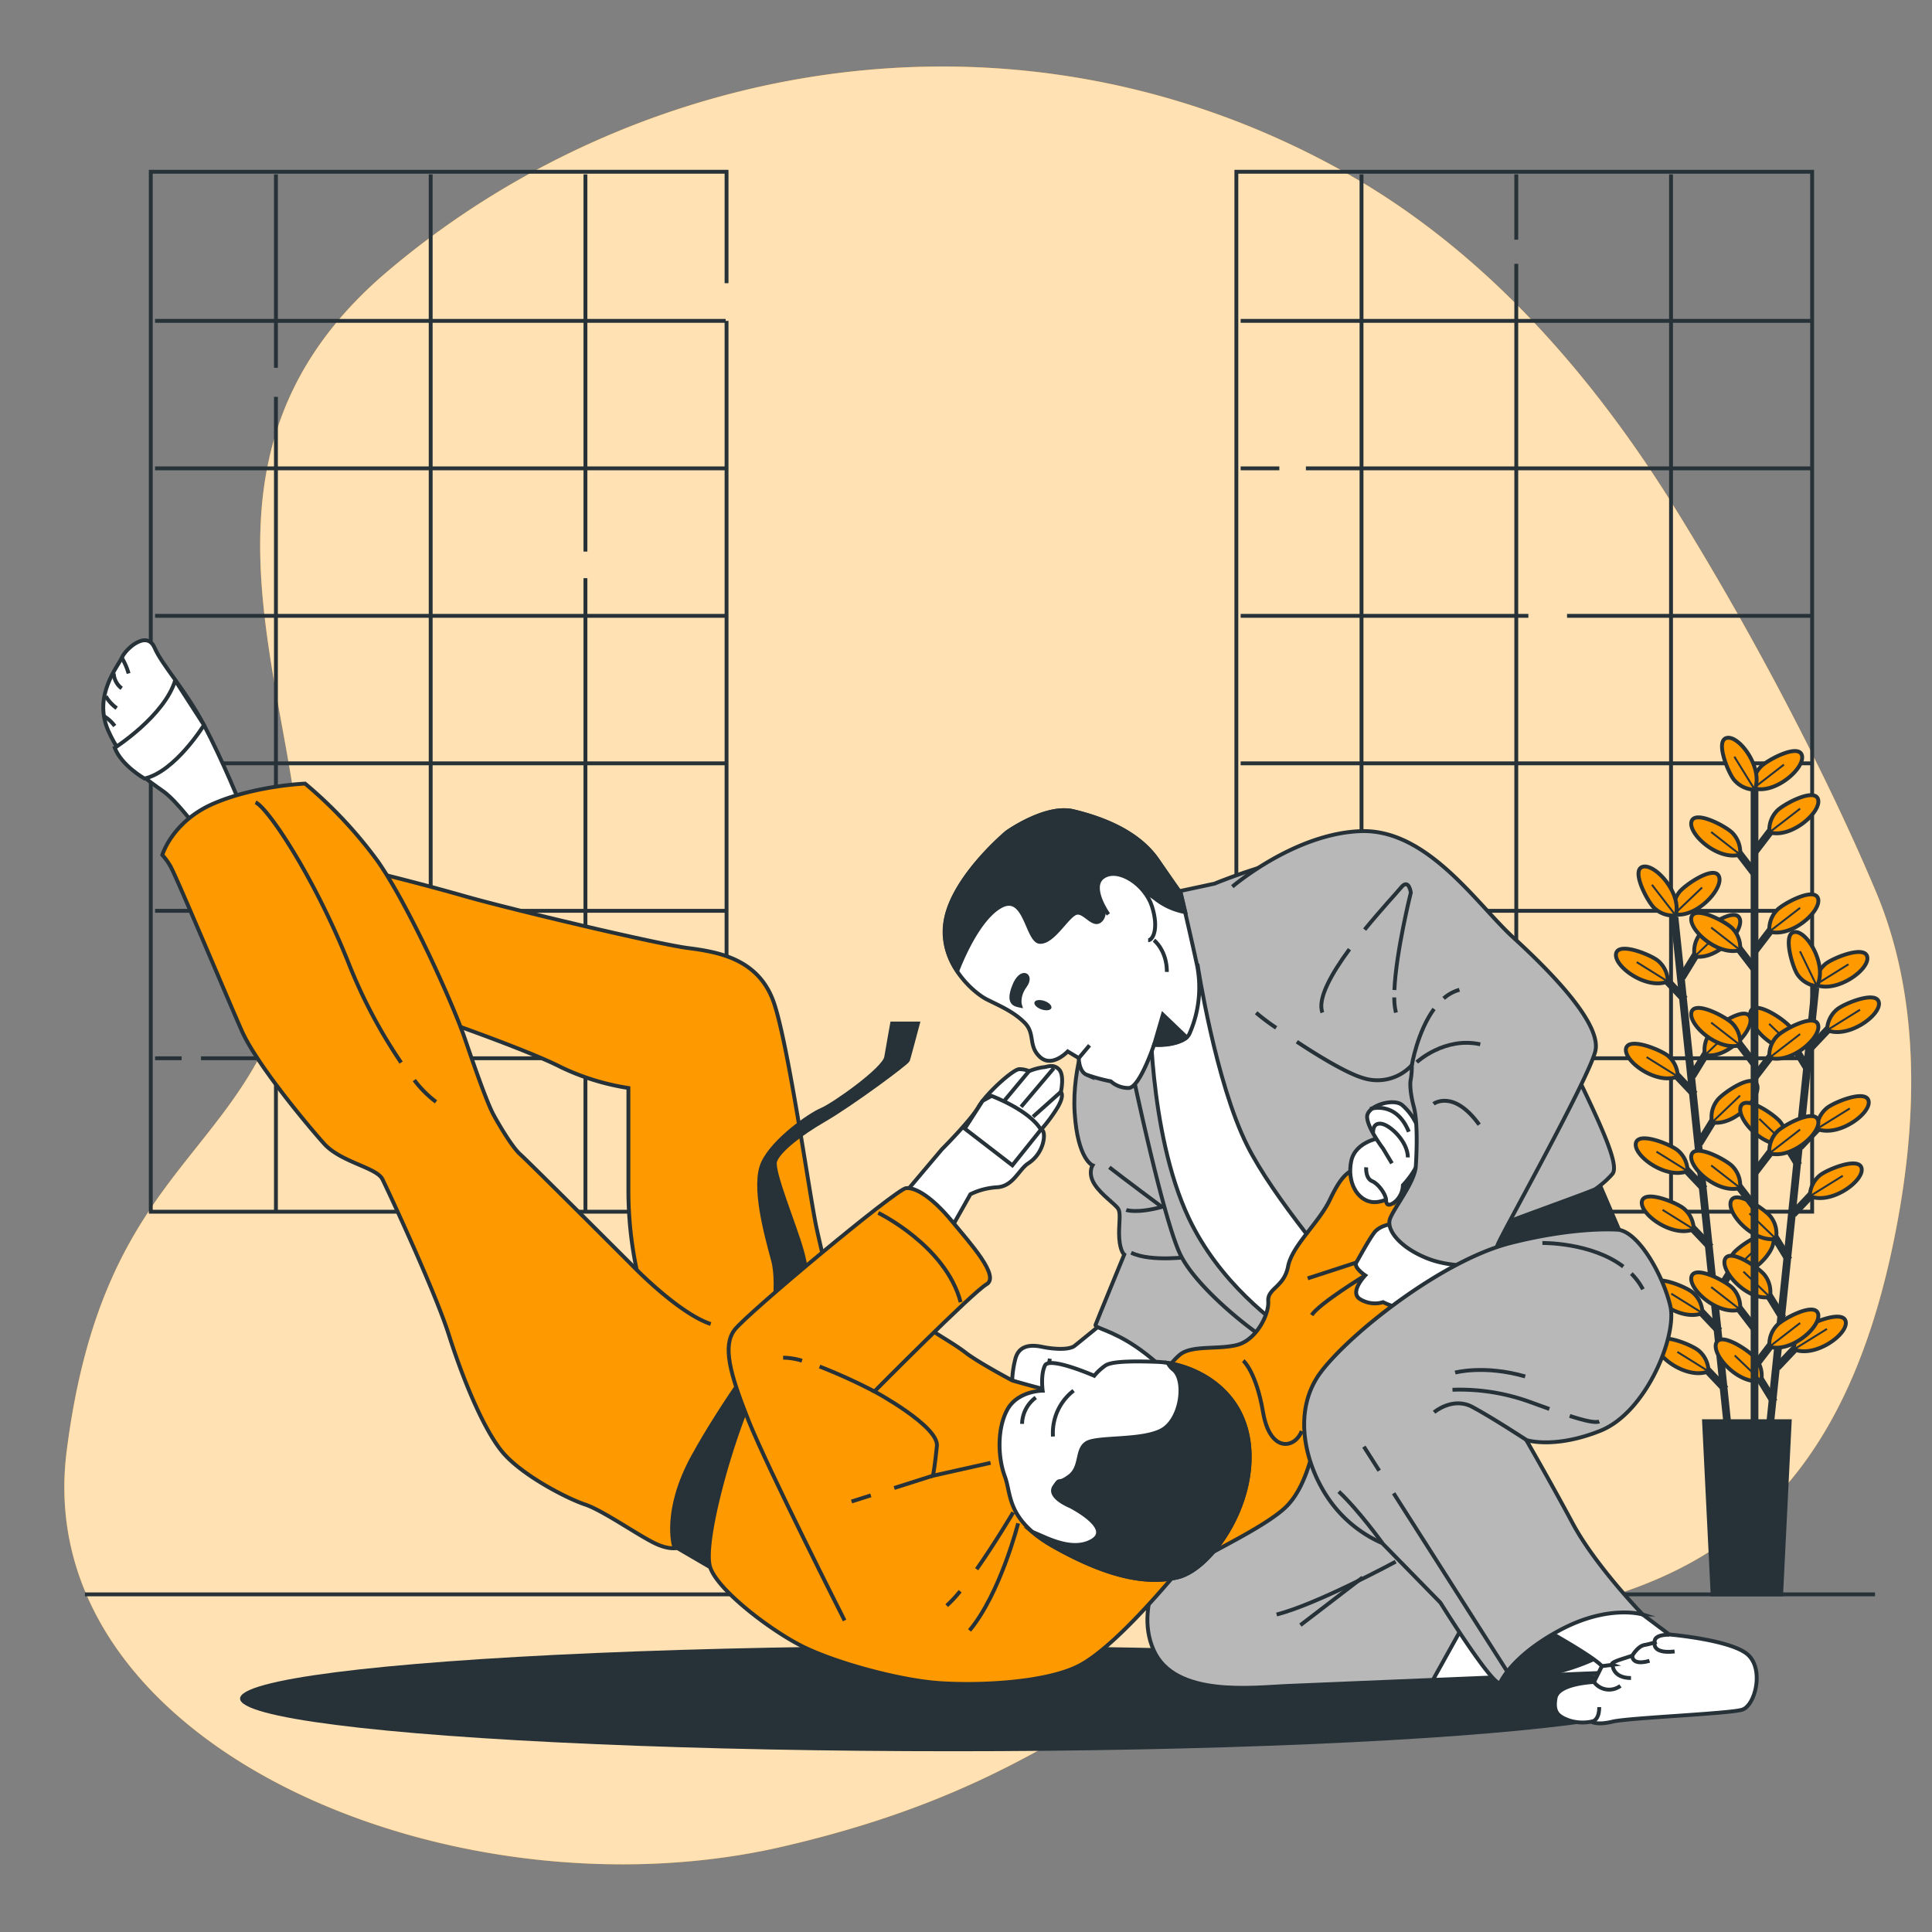 <svg xmlns="http://www.w3.org/2000/svg" viewBox="0 0 500 500"><rect x="0" y="0" width="500" height="500" fill="#808080" stroke="none"/><g id="freepik--background-simple--inject-2"><path d="M472.73,202.68a798.19,798.19,0,0,0-38.81-70.48C412.51,97.51,384.5,65,347.83,44.47c-85.07-47.58-183.06-29-247.66,25.86S88.32,195.51,76.48,248.27,27,299,17.26,375.51,117.4,497.58,202.46,477.92,288.6,423.09,360.75,421,476,397.23,491,316.54c5.29-28.35,5.85-59.17-5.71-86.25C481.41,221.11,477.19,211.88,472.73,202.68Z" style="fill:#FF9900"></path><path d="M472.73,202.68a798.19,798.19,0,0,0-38.81-70.48C412.51,97.51,384.5,65,347.83,44.47c-85.07-47.58-183.06-29-247.66,25.86S88.32,195.51,76.48,248.27,27,299,17.26,375.51,117.4,497.58,202.46,477.92,288.6,423.09,360.75,421,476,397.23,491,316.54c5.29-28.35,5.85-59.17-5.71-86.25C481.41,221.11,477.19,211.88,472.73,202.68Z" style="fill:#fff;opacity:0.7"></path></g><g id="freepik--Windows--inject-2"><polyline points="188.03 83.04 188.03 313.59 39.02 313.59 39.02 44.45 188.03 44.45 188.03 73.29" style="fill:none;stroke:#263238;stroke-miterlimit:10"></polyline><line x1="71.41" y1="102.7" x2="71.41" y2="313.57" style="fill:#263238;stroke:#263238;stroke-miterlimit:10"></line><line x1="71.41" y1="45.13" x2="71.41" y2="95.19" style="fill:#263238;stroke:#263238;stroke-miterlimit:10"></line><line x1="111.46" y1="45.13" x2="111.46" y2="313.57" style="fill:#263238;stroke:#263238;stroke-miterlimit:10"></line><line x1="151.51" y1="149.63" x2="151.51" y2="313.57" style="fill:#263238;stroke:#263238;stroke-miterlimit:10"></line><line x1="151.51" y1="45.13" x2="151.51" y2="142.75" style="fill:#263238;stroke:#263238;stroke-miterlimit:10"></line><line x1="40.13" y1="83.04" x2="187.8" y2="83.04" style="fill:none;stroke:#263238;stroke-miterlimit:10"></line><line x1="40.13" y1="121.21" x2="187.8" y2="121.21" style="fill:none;stroke:#263238;stroke-miterlimit:10"></line><line x1="40.13" y1="159.38" x2="187.8" y2="159.38" style="fill:none;stroke:#263238;stroke-miterlimit:10"></line><line x1="40.13" y1="197.55" x2="187.8" y2="197.55" style="fill:none;stroke:#263238;stroke-miterlimit:10"></line><line x1="40.13" y1="235.72" x2="187.8" y2="235.72" style="fill:none;stroke:#263238;stroke-miterlimit:10"></line><line x1="52.02" y1="273.88" x2="187.8" y2="273.88" style="fill:none;stroke:#263238;stroke-miterlimit:10"></line><line x1="40.13" y1="273.88" x2="47.01" y2="273.88" style="fill:none;stroke:#263238;stroke-miterlimit:10"></line><rect x="319.97" y="44.45" width="149.01" height="269.13" style="fill:none;stroke:#263238;stroke-miterlimit:10"></rect><line x1="352.36" y1="45.13" x2="352.36" y2="313.57" style="fill:#263238;stroke:#263238;stroke-miterlimit:10"></line><line x1="392.41" y1="68.28" x2="392.41" y2="313.57" style="fill:#263238;stroke:#263238;stroke-miterlimit:10"></line><line x1="392.41" y1="45.13" x2="392.41" y2="62.03" style="fill:#263238;stroke:#263238;stroke-miterlimit:10"></line><line x1="432.46" y1="45.13" x2="432.46" y2="313.57" style="fill:#263238;stroke:#263238;stroke-miterlimit:10"></line><line x1="321.08" y1="83.04" x2="468.75" y2="83.04" style="fill:none;stroke:#263238;stroke-miterlimit:10"></line><line x1="337.97" y1="121.21" x2="468.75" y2="121.21" style="fill:none;stroke:#263238;stroke-miterlimit:10"></line><line x1="321.08" y1="121.21" x2="331.09" y2="121.21" style="fill:none;stroke:#263238;stroke-miterlimit:10"></line><line x1="405.55" y1="159.38" x2="468.75" y2="159.38" style="fill:none;stroke:#263238;stroke-miterlimit:10"></line><line x1="321.08" y1="159.38" x2="395.54" y2="159.38" style="fill:none;stroke:#263238;stroke-miterlimit:10"></line><line x1="321.08" y1="197.55" x2="468.75" y2="197.55" style="fill:none;stroke:#263238;stroke-miterlimit:10"></line><line x1="321.08" y1="235.72" x2="468.75" y2="235.72" style="fill:none;stroke:#263238;stroke-miterlimit:10"></line><line x1="321.08" y1="273.88" x2="468.75" y2="273.88" style="fill:none;stroke:#263238;stroke-miterlimit:10"></line></g><g id="freepik--Plant--inject-2"><line x1="433.36" y1="237.36" x2="447.18" y2="369.82" style="fill:none;stroke:#263238;stroke-miterlimit:10;stroke-width:2px"></line><line x1="444.95" y1="344.47" x2="438.69" y2="337.85" style="fill:none;stroke:#263238;stroke-miterlimit:10;stroke-width:2px"></line><path d="M440.59,339.83a7.08,7.08,0,0,0-2.49-5.31c-1.61-1.44-10.08-5-10.88-2C426.34,335.74,435,342.11,440.59,339.83Z" style="fill:#FF9900;stroke:#263238;stroke-miterlimit:10"></path><line x1="440.59" y1="339.83" x2="432.53" y2="334.81" style="fill:none;stroke:#263238;stroke-miterlimit:10;stroke-width:0.5px"></line><line x1="446.53" y1="359.53" x2="440.26" y2="352.91" style="fill:none;stroke:#263238;stroke-miterlimit:10;stroke-width:2px"></line><path d="M442.16,354.9a7.11,7.11,0,0,0-2.49-5.32c-1.61-1.44-10.08-5-10.88-2C427.92,350.81,436.58,357.17,442.16,354.9Z" style="fill:#FF9900;stroke:#263238;stroke-miterlimit:10"></path><line x1="442.16" y1="354.9" x2="434.1" y2="349.87" style="fill:none;stroke:#263238;stroke-miterlimit:10;stroke-width:0.5px"></line><line x1="441.12" y1="307.71" x2="434.85" y2="301.09" style="fill:none;stroke:#263238;stroke-miterlimit:10;stroke-width:2px"></line><path d="M436.75,303.07a7.08,7.08,0,0,0-2.49-5.31c-1.61-1.44-10.07-5-10.88-2C422.51,299,431.17,305.35,436.75,303.07Z" style="fill:#FF9900;stroke:#263238;stroke-miterlimit:10"></path><line x1="436.75" y1="303.07" x2="428.69" y2="298.05" style="fill:none;stroke:#263238;stroke-miterlimit:10;stroke-width:0.5px"></line><line x1="442.69" y1="322.77" x2="436.42" y2="316.15" style="fill:none;stroke:#263238;stroke-miterlimit:10;stroke-width:2px"></line><path d="M438.33,318.14a7.1,7.1,0,0,0-2.5-5.32c-1.61-1.44-10.07-5-10.88-2C424.08,314.05,432.75,320.41,438.33,318.14Z" style="fill:#FF9900;stroke:#263238;stroke-miterlimit:10"></path><line x1="438.33" y1="318.14" x2="430.27" y2="313.11" style="fill:none;stroke:#263238;stroke-miterlimit:10;stroke-width:0.5px"></line><line x1="438.56" y1="283.24" x2="432.3" y2="276.62" style="fill:none;stroke:#263238;stroke-miterlimit:10;stroke-width:2px"></line><path d="M434.2,278.6a7.11,7.11,0,0,0-2.49-5.32c-1.61-1.43-10.08-5-10.88-2C420,274.51,428.62,280.88,434.2,278.6Z" style="fill:#FF9900;stroke:#263238;stroke-miterlimit:10"></path><line x1="434.2" y1="278.6" x2="426.14" y2="273.58" style="fill:none;stroke:#263238;stroke-miterlimit:10;stroke-width:0.5px"></line><line x1="436" y1="258.66" x2="429.73" y2="252.04" style="fill:none;stroke:#263238;stroke-miterlimit:10;stroke-width:2px"></line><path d="M431.64,254a7.11,7.11,0,0,0-2.5-5.31c-1.61-1.44-10.07-5-10.88-2C417.39,249.93,426.05,256.3,431.64,254Z" style="fill:#FF9900;stroke:#263238;stroke-miterlimit:10"></path><line x1="431.64" y1="254.02" x2="423.58" y2="249" style="fill:none;stroke:#263238;stroke-miterlimit:10;stroke-width:0.5px"></line><line x1="443.9" y1="335.55" x2="448.67" y2="327.78" style="fill:none;stroke:#263238;stroke-miterlimit:10;stroke-width:2px"></line><path d="M447.21,330.12a7.11,7.11,0,0,1,1.34-5.72c1.28-1.74,8.83-7,10.23-4.22C460.31,323.17,453.14,331.19,447.21,330.12Z" style="fill:#FF9900;stroke:#263238;stroke-miterlimit:10"></path><line x1="447.21" y1="330.12" x2="454.47" y2="323.18" style="fill:none;stroke:#263238;stroke-miterlimit:10;stroke-width:0.5px"></line><line x1="439.76" y1="295.91" x2="444.53" y2="288.14" style="fill:none;stroke:#263238;stroke-miterlimit:10;stroke-width:2px"></line><path d="M443.07,290.47a7.07,7.07,0,0,1,1.35-5.71c1.27-1.74,8.82-7,10.22-4.22C456.17,283.53,449,291.55,443.07,290.47Z" style="fill:#FF9900;stroke:#263238;stroke-miterlimit:10"></path><line x1="443.07" y1="290.47" x2="450.33" y2="283.54" style="fill:none;stroke:#263238;stroke-miterlimit:10;stroke-width:0.5px"></line><line x1="437.94" y1="278.49" x2="442.71" y2="270.72" style="fill:none;stroke:#263238;stroke-miterlimit:10;stroke-width:2px"></line><path d="M441.26,273.05a7.09,7.09,0,0,1,1.34-5.71c1.28-1.74,8.82-7,10.23-4.22C454.35,266.11,447.19,274.13,441.26,273.05Z" style="fill:#FF9900;stroke:#263238;stroke-miterlimit:10"></path><line x1="441.26" y1="273.05" x2="448.51" y2="266.12" style="fill:none;stroke:#263238;stroke-miterlimit:10;stroke-width:0.5px"></line><line x1="435.28" y1="252.95" x2="440.04" y2="245.18" style="fill:none;stroke:#263238;stroke-miterlimit:10;stroke-width:2px"></line><path d="M438.59,247.51a7.09,7.09,0,0,1,1.34-5.71c1.28-1.74,8.83-7,10.23-4.22C451.69,240.57,444.52,248.59,438.59,247.51Z" style="fill:#FF9900;stroke:#263238;stroke-miterlimit:10"></path><line x1="438.59" y1="247.51" x2="445.85" y2="240.58" style="fill:none;stroke:#263238;stroke-miterlimit:10;stroke-width:0.5px"></line><path d="M433.24,236.62a7.09,7.09,0,0,1,1.34-5.71c1.28-1.74,8.83-7,10.23-4.22C446.34,229.68,439.17,237.7,433.24,236.62Z" style="fill:#FF9900;stroke:#263238;stroke-miterlimit:10"></path><line x1="433.24" y1="236.62" x2="440.5" y2="229.69" style="fill:none;stroke:#263238;stroke-miterlimit:10;stroke-width:0.5px"></line><path d="M433.66,236.92a7.09,7.09,0,0,1-5.54-1.93c-1.6-1.46-6-9.51-3.13-10.62C428.13,223.17,435.36,231.14,433.66,236.92Z" style="fill:#FF9900;stroke:#263238;stroke-miterlimit:10"></path><line x1="433.66" y1="236.92" x2="427.52" y2="228.98" style="fill:none;stroke:#263238;stroke-miterlimit:10;stroke-width:0.5px"></line><line x1="469.82" y1="255.6" x2="456.07" y2="388.07" style="fill:none;stroke:#263238;stroke-miterlimit:10;stroke-width:2px"></line><line x1="459.11" y1="362.8" x2="454.34" y2="355.03" style="fill:none;stroke:#263238;stroke-miterlimit:10;stroke-width:2px"></line><path d="M455.8,357.37a7.14,7.14,0,0,0-1.35-5.72c-1.28-1.74-8.83-7-10.23-4.21C442.7,350.43,449.87,358.45,455.8,357.37Z" style="fill:#FF9900;stroke:#263238;stroke-miterlimit:10"></path><line x1="455.8" y1="357.37" x2="448.94" y2="350.79" style="fill:none;stroke:#263238;stroke-miterlimit:10;stroke-width:0.5px"></line><line x1="462.93" y1="326.04" x2="458.16" y2="318.27" style="fill:none;stroke:#263238;stroke-miterlimit:10;stroke-width:2px"></line><path d="M459.61,320.6a7.07,7.07,0,0,0-1.35-5.71c-1.27-1.74-8.82-7-10.22-4.21C446.51,313.67,453.68,321.69,459.61,320.6Z" style="fill:#FF9900;stroke:#263238;stroke-miterlimit:10"></path><line x1="459.61" y1="320.6" x2="452.76" y2="314.03" style="fill:none;stroke:#263238;stroke-miterlimit:10;stroke-width:0.5px"></line><line x1="461.36" y1="341.1" x2="456.59" y2="333.34" style="fill:none;stroke:#263238;stroke-miterlimit:10;stroke-width:2px"></line><path d="M458.05,335.67A7.09,7.09,0,0,0,456.7,330c-1.28-1.73-8.83-7-10.23-4.21C445,328.73,452.12,336.75,458.05,335.67Z" style="fill:#FF9900;stroke:#263238;stroke-miterlimit:10"></path><line x1="458.05" y1="335.67" x2="451.2" y2="329.1" style="fill:none;stroke:#263238;stroke-miterlimit:10;stroke-width:0.5px"></line><line x1="465.47" y1="301.57" x2="460.7" y2="293.8" style="fill:none;stroke:#263238;stroke-miterlimit:10;stroke-width:2px"></line><path d="M462.15,296.13a7.07,7.07,0,0,0-1.35-5.71c-1.27-1.74-8.82-7-10.23-4.22C449.05,289.2,456.22,297.21,462.15,296.13Z" style="fill:#FF9900;stroke:#263238;stroke-miterlimit:10"></path><line x1="462.15" y1="296.13" x2="455.3" y2="289.56" style="fill:none;stroke:#263238;stroke-miterlimit:10;stroke-width:0.5px"></line><line x1="468.02" y1="276.99" x2="463.25" y2="269.22" style="fill:none;stroke:#263238;stroke-miterlimit:10;stroke-width:2px"></line><path d="M464.7,271.55a7.07,7.07,0,0,0-1.35-5.71c-1.27-1.74-8.82-7-10.22-4.22C451.6,264.62,458.77,272.63,464.7,271.55Z" style="fill:#FF9900;stroke:#263238;stroke-miterlimit:10"></path><line x1="464.7" y1="271.55" x2="457.85" y2="264.98" style="fill:none;stroke:#263238;stroke-miterlimit:10;stroke-width:0.5px"></line><line x1="459.92" y1="353.86" x2="466.18" y2="347.24" style="fill:none;stroke:#263238;stroke-miterlimit:10;stroke-width:2px"></line><path d="M464.28,349.22a7,7,0,0,1,2.49-5.31c1.6-1.44,10.07-5,10.87-2C478.52,345.13,469.86,351.5,464.28,349.22Z" style="fill:#FF9900;stroke:#263238;stroke-miterlimit:10"></path><line x1="464.28" y1="349.22" x2="472.81" y2="343.93" style="fill:none;stroke:#263238;stroke-miterlimit:10;stroke-width:0.5px"></line><line x1="464.03" y1="314.22" x2="470.29" y2="307.59" style="fill:none;stroke:#263238;stroke-miterlimit:10;stroke-width:2px"></line><path d="M468.39,309.58a7.11,7.11,0,0,1,2.49-5.32c1.61-1.44,10.07-5,10.88-2C482.63,305.48,474,311.86,468.39,309.58Z" style="fill:#FF9900;stroke:#263238;stroke-miterlimit:10"></path><line x1="468.39" y1="309.58" x2="476.92" y2="304.29" style="fill:none;stroke:#263238;stroke-miterlimit:10;stroke-width:0.5px"></line><line x1="465.84" y1="296.8" x2="472.1" y2="290.17" style="fill:none;stroke:#263238;stroke-miterlimit:10;stroke-width:2px"></line><path d="M470.2,292.16a7.11,7.11,0,0,1,2.49-5.32c1.61-1.44,10.07-5,10.88-2C484.44,288.06,475.78,294.43,470.2,292.16Z" style="fill:#FF9900;stroke:#263238;stroke-miterlimit:10"></path><line x1="470.2" y1="292.16" x2="478.73" y2="286.86" style="fill:none;stroke:#263238;stroke-miterlimit:10;stroke-width:0.5px"></line><line x1="468.49" y1="271.25" x2="474.75" y2="264.63" style="fill:none;stroke:#263238;stroke-miterlimit:10;stroke-width:2px"></line><path d="M472.85,266.62a7.11,7.11,0,0,1,2.49-5.32c1.61-1.44,10.07-5,10.88-2C487.09,262.52,478.43,268.89,472.85,266.62Z" style="fill:#FF9900;stroke:#263238;stroke-miterlimit:10"></path><line x1="472.85" y1="266.62" x2="481.38" y2="261.32" style="fill:none;stroke:#263238;stroke-miterlimit:10;stroke-width:0.5px"></line><path d="M469.86,254.86a7.06,7.06,0,0,1,2.49-5.32c1.6-1.44,10.07-5,10.87-2C484.1,250.76,475.44,257.13,469.86,254.86Z" style="fill:#FF9900;stroke:#263238;stroke-miterlimit:10"></path><line x1="469.86" y1="254.86" x2="478.39" y2="249.56" style="fill:none;stroke:#263238;stroke-miterlimit:10;stroke-width:0.5px"></line><path d="M470.21,255.23a7.06,7.06,0,0,1-5-3c-1.26-1.75-3.92-10.54-.87-11C467.62,240.64,473.05,249.92,470.21,255.23Z" style="fill:#FF9900;stroke:#263238;stroke-miterlimit:10"></path><line x1="470.21" y1="255.23" x2="465.84" y2="246.2" style="fill:none;stroke:#263238;stroke-miterlimit:10;stroke-width:0.5px"></line><line x1="454.07" y1="201.66" x2="454.07" y2="369.17" style="fill:none;stroke:#263238;stroke-miterlimit:10;stroke-width:2px"></line><line x1="454.2" y1="343.98" x2="448.65" y2="336.75" style="fill:none;stroke:#263238;stroke-miterlimit:10;stroke-width:2px"></line><path d="M450.34,338.92a7.12,7.12,0,0,0-1.93-5.55c-1.45-1.59-9.5-6-10.61-3.13C436.6,333.37,444.55,340.61,450.34,338.92Z" style="fill:#FF9900;stroke:#263238;stroke-miterlimit:10"></path><line x1="450.34" y1="338.92" x2="442.85" y2="333.09" style="fill:none;stroke:#263238;stroke-miterlimit:10;stroke-width:0.5px"></line><line x1="454.2" y1="312.5" x2="448.65" y2="305.27" style="fill:none;stroke:#263238;stroke-miterlimit:10;stroke-width:2px"></line><path d="M450.34,307.44a7.12,7.12,0,0,0-1.93-5.55c-1.45-1.59-9.5-6-10.61-3.13C436.6,301.89,444.55,309.13,450.34,307.44Z" style="fill:#FF9900;stroke:#263238;stroke-miterlimit:10"></path><line x1="450.34" y1="307.44" x2="442.85" y2="301.61" style="fill:none;stroke:#263238;stroke-miterlimit:10;stroke-width:0.5px"></line><line x1="454.2" y1="275.54" x2="448.65" y2="268.31" style="fill:none;stroke:#263238;stroke-miterlimit:10;stroke-width:2px"></line><path d="M450.34,270.48a7.12,7.12,0,0,0-1.93-5.55c-1.45-1.59-9.5-6-10.61-3.13C436.6,264.93,444.55,272.17,450.34,270.48Z" style="fill:#FF9900;stroke:#263238;stroke-miterlimit:10"></path><line x1="450.34" y1="270.48" x2="442.85" y2="264.65" style="fill:none;stroke:#263238;stroke-miterlimit:10;stroke-width:0.5px"></line><line x1="454.2" y1="250.94" x2="448.65" y2="243.71" style="fill:none;stroke:#263238;stroke-miterlimit:10;stroke-width:2px"></line><path d="M450.34,245.88a7.11,7.11,0,0,0-1.93-5.55c-1.45-1.59-9.5-6-10.61-3.13C436.6,240.33,444.55,247.56,450.34,245.88Z" style="fill:#FF9900;stroke:#263238;stroke-miterlimit:10"></path><line x1="450.34" y1="245.88" x2="442.85" y2="240.05" style="fill:none;stroke:#263238;stroke-miterlimit:10;stroke-width:0.5px"></line><line x1="454.2" y1="226.23" x2="448.65" y2="219" style="fill:none;stroke:#263238;stroke-miterlimit:10;stroke-width:2px"></line><path d="M450.34,221.17a7.11,7.11,0,0,0-1.93-5.55c-1.45-1.6-9.5-6-10.61-3.14C436.6,215.62,444.55,222.85,450.34,221.17Z" style="fill:#FF9900;stroke:#263238;stroke-miterlimit:10"></path><line x1="450.34" y1="221.17" x2="442.85" y2="215.33" style="fill:none;stroke:#263238;stroke-miterlimit:10;stroke-width:0.5px"></line><line x1="454.08" y1="353.6" x2="459.62" y2="346.36" style="fill:none;stroke:#263238;stroke-miterlimit:10;stroke-width:2px"></line><path d="M457.93,348.53a7.09,7.09,0,0,1,1.93-5.54c1.45-1.6,9.5-6,10.61-3.14C471.68,343,463.72,350.22,457.93,348.53Z" style="fill:#FF9900;stroke:#263238;stroke-miterlimit:10"></path><line x1="457.93" y1="348.53" x2="465.87" y2="342.39" style="fill:none;stroke:#263238;stroke-miterlimit:10;stroke-width:0.5px"></line><line x1="454.08" y1="303.53" x2="459.62" y2="296.3" style="fill:none;stroke:#263238;stroke-miterlimit:10;stroke-width:2px"></line><path d="M457.93,298.47a7.11,7.11,0,0,1,1.93-5.55c1.45-1.6,9.5-6,10.61-3.13C471.68,292.92,463.72,300.15,457.93,298.47Z" style="fill:#FF9900;stroke:#263238;stroke-miterlimit:10"></path><line x1="457.93" y1="298.47" x2="465.87" y2="292.32" style="fill:none;stroke:#263238;stroke-miterlimit:10;stroke-width:0.5px"></line><line x1="454.08" y1="278.82" x2="459.62" y2="271.58" style="fill:none;stroke:#263238;stroke-miterlimit:10;stroke-width:2px"></line><path d="M457.93,273.75a7.09,7.09,0,0,1,1.93-5.54c1.45-1.6,9.5-6,10.61-3.14C471.68,268.21,463.72,275.44,457.93,273.75Z" style="fill:#FF9900;stroke:#263238;stroke-miterlimit:10"></path><line x1="457.93" y1="273.75" x2="465.87" y2="267.61" style="fill:none;stroke:#263238;stroke-miterlimit:10;stroke-width:0.5px"></line><line x1="454.08" y1="246.16" x2="459.62" y2="238.92" style="fill:none;stroke:#263238;stroke-miterlimit:10;stroke-width:2px"></line><path d="M457.93,241.09a7.09,7.09,0,0,1,1.93-5.54c1.45-1.6,9.5-6,10.61-3.14C471.68,235.55,463.72,242.78,457.93,241.09Z" style="fill:#FF9900;stroke:#263238;stroke-miterlimit:10"></path><line x1="457.93" y1="241.09" x2="465.87" y2="234.95" style="fill:none;stroke:#263238;stroke-miterlimit:10;stroke-width:0.5px"></line><line x1="454.08" y1="220.48" x2="459.62" y2="213.24" style="fill:none;stroke:#263238;stroke-miterlimit:10;stroke-width:2px"></line><path d="M457.93,215.41a7.09,7.09,0,0,1,1.93-5.54c1.45-1.6,9.5-6,10.61-3.14C471.68,209.87,463.72,217.1,457.93,215.41Z" style="fill:#FF9900;stroke:#263238;stroke-miterlimit:10"></path><line x1="457.93" y1="215.41" x2="465.87" y2="209.27" style="fill:none;stroke:#263238;stroke-miterlimit:10;stroke-width:0.5px"></line><path d="M453.74,204a7.11,7.11,0,0,1,1.93-5.55c1.45-1.6,9.5-6,10.61-3.13C467.49,198.48,459.53,205.71,453.74,204Z" style="fill:#FF9900;stroke:#263238;stroke-miterlimit:10"></path><line x1="453.74" y1="204.03" x2="461.68" y2="197.88" style="fill:none;stroke:#263238;stroke-miterlimit:10;stroke-width:0.5px"></line><path d="M454.13,204.37a7.11,7.11,0,0,1-5.31-2.5c-1.44-1.61-5-10.08-2-10.88C450.06,190.12,456.42,198.79,454.13,204.37Z" style="fill:#FF9900;stroke:#263238;stroke-miterlimit:10"></path><line x1="454.13" y1="204.37" x2="448.85" y2="195.83" style="fill:none;stroke:#263238;stroke-miterlimit:10;stroke-width:0.5px"></line><polygon points="460.96 412.62 443.22 412.62 441 367.81 463.18 367.81 460.96 412.62" style="fill:#263238;stroke:#263238;stroke-miterlimit:10"></polygon></g><g id="freepik--Floor--inject-2"><line x1="21.98" y1="412.62" x2="485.25" y2="412.62" style="fill:none;stroke:#263238;stroke-miterlimit:10"></line></g><g id="freepik--Shadow--inject-2"><ellipse cx="246.61" cy="439.59" rx="184.48" ry="13.63" style="fill:#263238"></ellipse></g><g id="freepik--Characters--inject-2"><path d="M339.29,346.67s-22.93,30.45-29.77,42.09-16.43,26-10.95,38.32,26,9.58,34.56,9.24,98.55-4.1,98.55-4.1S393.35,405.87,385.82,398,369.06,377.47,367,369.6s18.14-16.09,22.25-28.06-6.85-18.48-14.38-18.48S339.29,346.67,339.29,346.67Z" style="fill:#b8b8b8;stroke:#263238;stroke-miterlimit:10"></path><path d="M389.46,401.3l-18.62,33.46,60.84-2.54S401.51,411.48,389.46,401.3Z" style="fill:#fff;stroke:#263238;stroke-miterlimit:10"></path><path d="M361.19,404.16s-20.19,10.95-30.8,13.68" style="fill:none;stroke:#263238;stroke-miterlimit:10"></path><path d="M352.63,408.26s-11.63,8.9-16.08,12.32" style="fill:none;stroke:#263238;stroke-miterlimit:10"></path><polygon points="412.86 303.89 419.02 318.27 336.55 350.77 334.5 345.64 384.11 311.08 412.86 303.89" style="fill:#263238;stroke:#263238;stroke-miterlimit:10"></polygon><path d="M286.33,341.62s-6.93,5.65-8.21,6.67-4.88,1-8.47.26-6.16,0-6.93,3.34a26.54,26.54,0,0,0-.77,5.39L284,365.75l10.78,3.33,9-15.91S293.78,340.08,286.33,341.62Z" style="fill:#fff;stroke:#263238;stroke-miterlimit:10"></path><line x1="271.7" y1="351.63" x2="270.16" y2="360.36" style="fill:none;stroke:#263238;stroke-miterlimit:10"></line><path d="M282.23,264.63s-4.88,11.29-4.11,23.35,4.62,13.6,4.62,13.6-1.28,2.06.51,4.88,5.39,5.13,6.16,6.42,0,4.36.26,7.7,1.28,4.1,1.28,4.1-7.18,17.45-7.44,18.22,4.11,1.29,10.52,5.65,11.81,10.52,12.83,10.78,18-10.27,21.05-12.58-.77-7.44-2.05-8.21-11.55-9.24-19.25-25.15-10.27-45.68-10.27-45.68S285.56,259.75,282.23,264.63Z" style="fill:#b8b8b8;stroke:#263238;stroke-miterlimit:10"></path><path d="M308.4,325.2s-10.52,1.54-15.65-1" style="fill:none;stroke:#263238;stroke-miterlimit:10"></path><path d="M291.47,313.13s2.56,1,9.23-.77c0,0-10-7.44-13.6-10.26" style="fill:none;stroke:#263238;stroke-miterlimit:10"></path><path d="M303.53,231l10.78-2.31s21-8.73,33.36-8,25.92,8.21,30.8,12.83S398.74,259,406.7,275.41s12.57,26.43,10.52,28.48a23.91,23.91,0,0,1-4.36,3.85c-1.29.77-25.41,9.24-26.18,10s-19.76,6.68-31.82,16.43S333.81,349.32,330.22,348s-20-13.86-24.64-23.1-13.09-50.05-13.09-50.05.77-13.34,3.08-20.27,7.19-23.36,7.19-23.36Z" style="fill:#b8b8b8;stroke:#263238;stroke-miterlimit:10"></path><path d="M307.63,315.19c7.82,16.59,22,27.22,28.79,31.59,4-1.86,9.39-5.48,15.74-10.46-6-6.86-22.7-26.5-29.38-39.87-8.22-16.42-12.84-46.71-12.84-46.71-16.42-10-12.32,9.76-12.32,9.76S297.11,292.86,307.63,315.19Z" style="fill:#fff;stroke:#263238;stroke-miterlimit:10"></path><path d="M260.57,215.39s-13.47,11.17-15.76,22.35,7.16,19.2,10.6,20.92,6.88,3.15,9.74,6,.86,6,4,8.89,7.17-1.44,7.17-1.44l2.86,1.72s0,3.44,2,4.3a44.12,44.12,0,0,0,6.3,1.72,6.87,6.87,0,0,0,4.59,1.72c2.86,0,6.59-11.18,6.59-11.18s7.73.29,9.17-2.86a29.58,29.58,0,0,0,1.71-18.91c-2-9.17-4-17.48-4-17.48s-.86-1.15-6-8.6-14.62-10.88-21.78-12.6S260.57,215.39,260.57,215.39Z" style="fill:#fff;stroke:#263238;stroke-miterlimit:10"></path><path d="M299,232.58a17.35,17.35,0,0,0,7.76,3.48c-.7-3-1.17-4.91-1.17-4.91s-.86-1.15-6-8.6-14.62-10.88-21.78-12.6-17.19,5.44-17.19,5.44-13.47,11.17-15.76,22.35a17.7,17.7,0,0,0,2.87,13.56c1.12-2.92,5.5-13.51,11.17-16.71,6.59-3.73,6.88,9.17,10.31,9.17s6.88-6.59,9.17-7.45,4.59,4,6.59,1.72-.86-6.88.29-9.46S295.24,229.72,299,232.58Z" style="fill:#263238;stroke:#263238;stroke-miterlimit:10"></path><path d="M286.85,236.65s-5.14-7.18-1.29-9.75,10.78,2,12.58,7.7.25,8.73-1,8.73" style="fill:#fff;stroke:#263238;stroke-miterlimit:10"></path><path d="M298.65,243.33s3.34,2.56,3.34,8.21" style="fill:#fff;stroke:#263238;stroke-miterlimit:10"></path><path d="M264,260.27s-.77-2.31,1.29-5.14-1-4.62-2.83,0S262.72,260,264,260.27Z" style="fill:#263238;stroke:#263238;stroke-miterlimit:10"></path><path d="M298.68,270.4l2.28-7.82,6.16,5.9S304.6,270.79,298.68,270.4Z" style="fill:#263238;stroke:#263238;stroke-miterlimit:10"></path><path d="M272.09,260.89c-.2.6-1.35.75-2.56.34s-2-1.24-1.81-1.84,1.35-.76,2.56-.35S272.3,260.28,272.09,260.89Z" style="fill:#263238"></path><line x1="279.19" y1="273.84" x2="281.97" y2="270.53" style="fill:none;stroke:#263238;stroke-miterlimit:10"></line><path d="M165.45,331.61a99.64,99.64,0,0,1-2.82-23.1V281.57a61.9,61.9,0,0,1-17.45-5.39c-8-4.11-28.49-11.3-28.49-11.3l-19.25-39S109,228.7,120.54,232s49.53,12.32,57.49,13.35,18.48,2.82,22.33,14.37,9.24,50.3,11,58.26,3.6,15.14,3.6,15.14,2.82,14.12,1.54,20S193.68,381.66,191.37,385s-14.37,6.68-15.65,2.57" style="fill:#FF9900;stroke:#263238;stroke-miterlimit:10"></path><path d="M62.54,208.94s-4.88-12.07-9.75-21.3S42,172.24,40,167.62s-7.44.25-8.46,2.56-7.45,9.76-3.6,18.74,10.78,13.34,14.37,15.91S51.5,215.1,51.5,215.1Z" style="fill:#fff;stroke:#263238;stroke-miterlimit:10"></path><path d="M29.69,193.54s12.83-8.21,15.65-17.45l7.45,11.55s-7.45,12.06-15.4,13.85C37.39,201.49,31.49,198.16,29.69,193.54Z" style="fill:#fff;stroke:#263238;stroke-miterlimit:10"></path><path d="M31.49,170.18a16.85,16.85,0,0,1,1.79,4.11" style="fill:none;stroke:#263238;stroke-miterlimit:10"></path><path d="M29.43,174.29a5.18,5.18,0,0,0,2.06,3.85" style="fill:none;stroke:#263238;stroke-miterlimit:10"></path><path d="M27.38,180.19a9.93,9.93,0,0,0,2.82,3.08" style="fill:#fff;stroke:#263238;stroke-miterlimit:10"></path><path d="M26.87,185.33a9.55,9.55,0,0,1,2.82,2.56" style="fill:#fff;stroke:#263238;stroke-miterlimit:10"></path><path d="M183.93,342.65c-8.47-2.83-20.27-15.14-20.27-15.14s-26.95-26.95-29-28.75-5.39-7.44-6.93-10.26-4.37-10.78-7.45-19.77S105.66,234.09,97.7,222.8a113.26,113.26,0,0,0-18.74-20s-12.83.51-23.61,5.13S42,221.26,42,221.26a17.47,17.47,0,0,1,2.05,2.82c1.28,2,14.63,33.88,18.48,42.6s16.94,24.38,21.3,29.26,13.6,6.16,15.14,9.24,13.61,29,17.2,40.29,8.72,23.87,13.6,30,16.94,12.32,21.56,13.86,13.34,7.7,18,10,6.93,1,6.93,1,.77-2.82,3.08-10.52,11.29-26.18,11.29-26.18" style="fill:#FF9900;stroke:#263238;stroke-miterlimit:10"></path><path d="M107.22,279.53a28.79,28.79,0,0,0,5.62,5.63" style="fill:none;stroke:#263238;stroke-miterlimit:10"></path><path d="M66.13,207.65C69.21,208.94,81,226.39,90,248.72A132.86,132.86,0,0,0,103.81,275" style="fill:none;stroke:#263238;stroke-miterlimit:10"></path><path d="M183.68,405.53l-9.24-5.39s-2.83-9,4.87-23.1,20-30.54,20-30.54,2.57-13.6.77-20.28-5.39-19.5-2.57-25.4,12.07-12.32,15.15-13.61,16.16-10.52,16.68-13.6,1.54-8.73,1.54-8.73h6.67s-2.31,8.73-2.57,9.5-14.88,11.55-21.55,15.4-12.07,8.21-12.84,10.78,5.14,16.68,6.93,23.1,2.31,14.11,1.8,15.14-11.29,14.37-11.29,14.37L195,365.23S184.19,395,183.68,405.53Z" style="fill:#263238;stroke:#263238;stroke-miterlimit:10"></path><path d="M262,357.28s-8.72-4.62-12.06-7.19-6.93-4.36-10-6.67-7.19-2.83-15.91-4.11-22.84,6.67-29.26,21.3-12.83,39-11,44.92,15.91,16.68,24.38,20.78,24.38,8.47,34.64,9.24,28.75,0,37.22-4.87,20-18.48,23.35-22.33,21.3-11.29,28.75-17.71,8.21-20.53,10.26-24.12,6.93-14.38,11.55-18.48,9.24-10,11-20.28a42.06,42.06,0,0,0-1.8-19.76s-4.88-5.9-9.5-5.9-6.67,2.56-9.49,8.47-9.75,11.8-10.78,17.19-5.39,5.65-5.13,9-3.08,10-8,11.29-11.81,0-14.89,2.56-8.47,10.53-8.47,10.53a92.75,92.75,0,0,1-12.31,1.28C279.66,362.41,262,357.28,262,357.28Z" style="fill:#FF9900;stroke:#263238;stroke-miterlimit:10"></path><path d="M353.32,330.07s-11.81,7.19-13.86,10.27" style="fill:none;stroke:#263238;stroke-miterlimit:10"></path><line x1="351.01" y1="326.74" x2="338.43" y2="330.84" style="fill:none;stroke:#263238;stroke-miterlimit:10"></line><path d="M321.75,352.14s3.34,2.83,5.13,13.35,8.21,9.49,10,4.88" style="fill:none;stroke:#263238;stroke-miterlimit:10"></path><path d="M357.68,294.4s-6.93.77-8,6.16,1.54,10,5.39,10.52,10.53-3.85,11.3-9.24S361.53,291.06,357.68,294.4Z" style="fill:#fff;stroke:#263238;stroke-miterlimit:10"></path><path d="M353.57,302.1s-.25,2.82,1.54,3.59,3.6,3.59,3.6,4.88.77,1.79,2.56.25a5.91,5.91,0,0,0,1.8-4.1s4.62-4.62,4.88-9.5a14.77,14.77,0,0,0-5.14-11.29c-2.31-1.8-9,.26-9,3.08s4.11,8.21,4.11,8.21l2.31,3.85" style="fill:#fff;stroke:#263238;stroke-miterlimit:10"></path><path d="M355.37,293.12s-.26-2.57,2.05-2.31,6.93,4.62,6.93,8.72" style="fill:none;stroke:#263238;stroke-miterlimit:10"></path><path d="M354.6,287s6.67-2.31,10,5.9" style="fill:none;stroke:#263238;stroke-miterlimit:10"></path><path d="M234,309l9.75-11.55s7.44-7.44,9.5-11,9-9.75,10.52-9.75a6.21,6.21,0,0,1,2.56.51,16,16,0,0,1,3.6-1c1,0,2.56-1,4.1.51s.52,5.9.52,5.9,1,.77-.77,3.85a40.86,40.86,0,0,1-4.37,5.91c1.35-.17,1.29,5.74-3.33,8.72-2.41,1.56-3.85,5.9-8,6.16a18.23,18.23,0,0,0-6.93,1.8l-5.64,10Z" style="fill:#fff;stroke:#263238;stroke-miterlimit:10"></path><path d="M269.39,292.35,262,301.58l-12.32-9.49,4.62-7.19,2.31-1.28S266.31,287.21,269.39,292.35Z" style="fill:#fff;stroke:#263238;stroke-miterlimit:10"></path><line x1="274.53" y1="282.59" x2="267.34" y2="289.01" style="fill:none;stroke:#263238;stroke-miterlimit:10"></line><line x1="272.73" y1="276.43" x2="264.26" y2="286.44" style="fill:none;stroke:#263238;stroke-miterlimit:10"></line><path d="M218.58,419.38s-20-39.52-24.9-51.84-6.67-19.25-3.59-23.35,41.83-36.45,44.4-36.7,6.93,2.56,11.81,8.47,12.57,14.37,9,16.42-29,27.72-29,27.72,16.68,9,16.17,14.12-1,7.69-1,7.69l14.89-3.33" style="fill:#FF9900;stroke:#263238;stroke-miterlimit:10"></path><line x1="225.37" y1="387" x2="220.38" y2="388.59" style="fill:none;stroke:#263238;stroke-miterlimit:10"></line><line x1="241.42" y1="381.91" x2="231.42" y2="385.09" style="fill:none;stroke:#263238;stroke-miterlimit:10"></line><path d="M207.56,352.15a17.3,17.3,0,0,0-4.89-.78" style="fill:none;stroke:#263238;stroke-miterlimit:10"></path><path d="M226.28,360.1a142.3,142.3,0,0,0-14.17-6.45" style="fill:none;stroke:#263238;stroke-miterlimit:10"></path><path d="M227.3,313.9s17.46,8.47,21.31,23.1" style="fill:none;stroke:#263238;stroke-miterlimit:10"></path><path d="M248.48,411.81a31.78,31.78,0,0,1-3.47,3.72" style="fill:none;stroke:#263238;stroke-miterlimit:10"></path><path d="M262.21,391.41s-4.56,7.74-9.45,14.7" style="fill:none;stroke:#263238;stroke-miterlimit:10"></path><path d="M263.49,394.23s-4.62,18.22-12.57,27.72" style="fill:none;stroke:#263238;stroke-miterlimit:10"></path><line x1="266.31" y1="277.2" x2="259.9" y2="284.9" style="fill:none;stroke:#263238;stroke-miterlimit:10"></line><path d="M283.19,356.05s-11.57-5.05-12.75-2.67-.6,6.52-.6,6.52-6.52,0-9.19,5-2.37,12.46-.59,17.21.29,11.27,13.05,18.38,23.13,9.79,31.73,7.71,20.17-18.68,18.39-34.4-16-21.06-23.73-21.35-11.86,0-13.34.89A14.35,14.35,0,0,0,283.19,356.05Z" style="fill:#fff;stroke:#263238;stroke-miterlimit:10"></path><path d="M277.85,359.9a13.83,13.83,0,0,0-5.34,11.87" style="fill:none;stroke:#263238;stroke-miterlimit:10"></path><path d="M268.06,361.68a8.68,8.68,0,0,0-3.55,6.82" style="fill:none;stroke:#263238;stroke-miterlimit:10"></path><path d="M282.6,398.75c-5.43,3.14-12.76-1.4-15.42-2.27a35,35,0,0,0,5.93,4c12.75,7.12,23.13,9.79,31.73,7.71s20.17-18.68,18.39-34.4c-1.59-14-13.1-19.78-21-21.06a5,5,0,0,0,1.46,1.78c3.27,2.67,2.08,13.05-3.26,15.72s-16.61,1.49-19.28,3.26-1.18,6.23-4.44,8.61-2.08,0-3.86,2.66,4.15,5.05,4.15,5.05S288.23,395.49,282.6,398.75Z" style="fill:#263238;stroke:#263238;stroke-miterlimit:10"></path><path d="M360.5,316.73s-3.33.25-4.87,2.31-3.85,6.41-4.62,7.7,2.31,3.33,2.31,3.33-4.38,4.55-1.16,6.25a7.27,7.27,0,0,0,5.78.68s3.59,1.8,6.16,1.8,6.16-1.8,9-3.59,5.39-9,5.9-10S364.35,322.63,360.5,316.73Z" style="fill:#fff;stroke:#263238;stroke-miterlimit:10"></path><path d="M330.28,266a53.54,53.54,0,0,1-5.19-3.9" style="fill:#fff;stroke:#263238;stroke-miterlimit:10"></path><path d="M318.93,229.47s16.16-13.86,33.36-14.37,30,19,39.27,27.46,23.09,22.32,21.3,29.51-23.61,46.2-25.15,49.79l-2.31,5.39s-8.73,1.28-15.91-1.54-10.78-7.44-9.76-10.27,6.42-9.49,6.68-13.6.51-11.55-.52-15.4-1-6.41-.77-7.18a20.77,20.77,0,0,0,.26-3.6A12.1,12.1,0,0,1,352.8,279c-4.1-1.19-11.2-5.45-17.18-9.4" style="fill:#b8b8b8;stroke:#263238;stroke-miterlimit:10"></path><path d="M373.62,258.38a10.5,10.5,0,0,1,4.08-2.22" style="fill:none;stroke:#263238;stroke-miterlimit:10"></path><path d="M365.38,275.66s1.44-8.67,5.75-14.55" style="fill:none;stroke:#263238;stroke-miterlimit:10"></path><path d="M366.66,274.89s7.19-6.67,16.43-4.62" style="fill:none;stroke:#263238;stroke-miterlimit:10"></path><path d="M371,285.67s5.14-3.85,11.81,5.39" style="fill:none;stroke:#263238;stroke-miterlimit:10"></path><path d="M349.24,245.65c-4.65,6.31-8.37,12.88-7,16.41" style="fill:none;stroke:#263238;stroke-miterlimit:10"></path><path d="M360.87,256.22c.41-9.85,4.25-25.21,4.25-25.21s-.51-3.85-2.56-1.29c-.86,1.07-5,5.5-9.39,10.86" style="fill:none;stroke:#263238;stroke-miterlimit:10"></path><path d="M361.27,262.06a16.46,16.46,0,0,1-.43-3.93" style="fill:none;stroke:#263238;stroke-miterlimit:10"></path><path d="M388.22,435.64s26.37-3,32.17-12.32-20.3-12.75-23.2-12.75S379.83,423,388.22,435.64Z" style="fill:#263238;stroke:#263238;stroke-miterlimit:10"></path><path d="M397.8,420.58s14.37,7.87,16.77,10.61l-2.05,4.11s-9.24.34-9.93,4.1.69,4.79,3.42,5.82a11.57,11.57,0,0,0,5.82.34s1.37,1,5.48,0,30.11-2.05,33.53-3.08,5.82-10.61,1.37-14.37S432,423,432,423l-6.84-5.14S413.54,411,397.8,420.58Z" style="fill:#fff;stroke:#263238;stroke-miterlimit:10"></path><path d="M414.57,431.19l2.74-.34s-1-.34,2.05-1.37l3.08-1s1.37-2.39,3.08-2.74a25.52,25.52,0,0,0,2.74-.68s-.69-2,3.76-2" style="fill:none;stroke:#263238;stroke-miterlimit:10"></path><path d="M428.26,425s-1,3.08,5.13,2.4" style="fill:none;stroke:#263238;stroke-miterlimit:10"></path><path d="M422.44,428.45s-.34,2.74,4.45,1.37" style="fill:none;stroke:#263238;stroke-miterlimit:10"></path><path d="M417.31,430.85s0,3.42,4.79,3.42" style="fill:none;stroke:#263238;stroke-miterlimit:10"></path><path d="M412.52,435.3a4.87,4.87,0,0,0,6.84,1" style="fill:none;stroke:#263238;stroke-miterlimit:10"></path><path d="M411.83,445.56s2.05,0,2.05-3.76" style="fill:none;stroke:#263238;stroke-miterlimit:10"></path><path d="M419,318.27s-10.61-1-28.06,3.42S349.89,344.62,342,354.88s-4.1,24.3,1.72,32.85a32.81,32.81,0,0,0,14,11.64l15.05,15.39s13,20.88,15.4,20.88c0,0,2.74-6.85,15.4-13.69s21.56-4.11,21.56-4.11S412.86,405.18,407,394.23s-12-21.55-12-21.55,7.19,2.39,19.17-2.4,19.84-24.64,18.13-32.17S424.49,319.29,419,318.27Z" style="fill:#b8b8b8;stroke:#263238;stroke-miterlimit:10"></path><line x1="356.94" y1="380.61" x2="352.97" y2="374.39" style="fill:none;stroke:#263238;stroke-miterlimit:10"></line><line x1="390.27" y1="432.9" x2="360.67" y2="386.46" style="fill:none;stroke:#263238;stroke-miterlimit:10"></line><path d="M357.77,399.37s-6.16-8.56-11.3-13.35" style="fill:none;stroke:#263238;stroke-miterlimit:10"></path><path d="M395.06,372.68s-8.89-5.82-14-8.56-9.92,1.37-9.92,1.37" style="fill:none;stroke:#263238;stroke-miterlimit:10"></path><path d="M406.24,366.44c4.06,1.3,6.63,1.85,7.64,1.44" style="fill:none;stroke:#263238;stroke-miterlimit:10"></path><path d="M375.9,359.67a53.31,53.31,0,0,1,19.85,3.08l5.22,1.89" style="fill:none;stroke:#263238;stroke-miterlimit:10"></path><path d="M376.59,355.22s7.52-2.05,18.13,1" style="fill:none;stroke:#263238;stroke-miterlimit:10"></path><path d="M422.19,329.61a17.27,17.27,0,0,1,3,4.06" style="fill:none;stroke:#263238;stroke-miterlimit:10"></path><path d="M399.17,321.69s12.61-.22,20.93,6.1" style="fill:none;stroke:#263238;stroke-miterlimit:10"></path></g></svg>